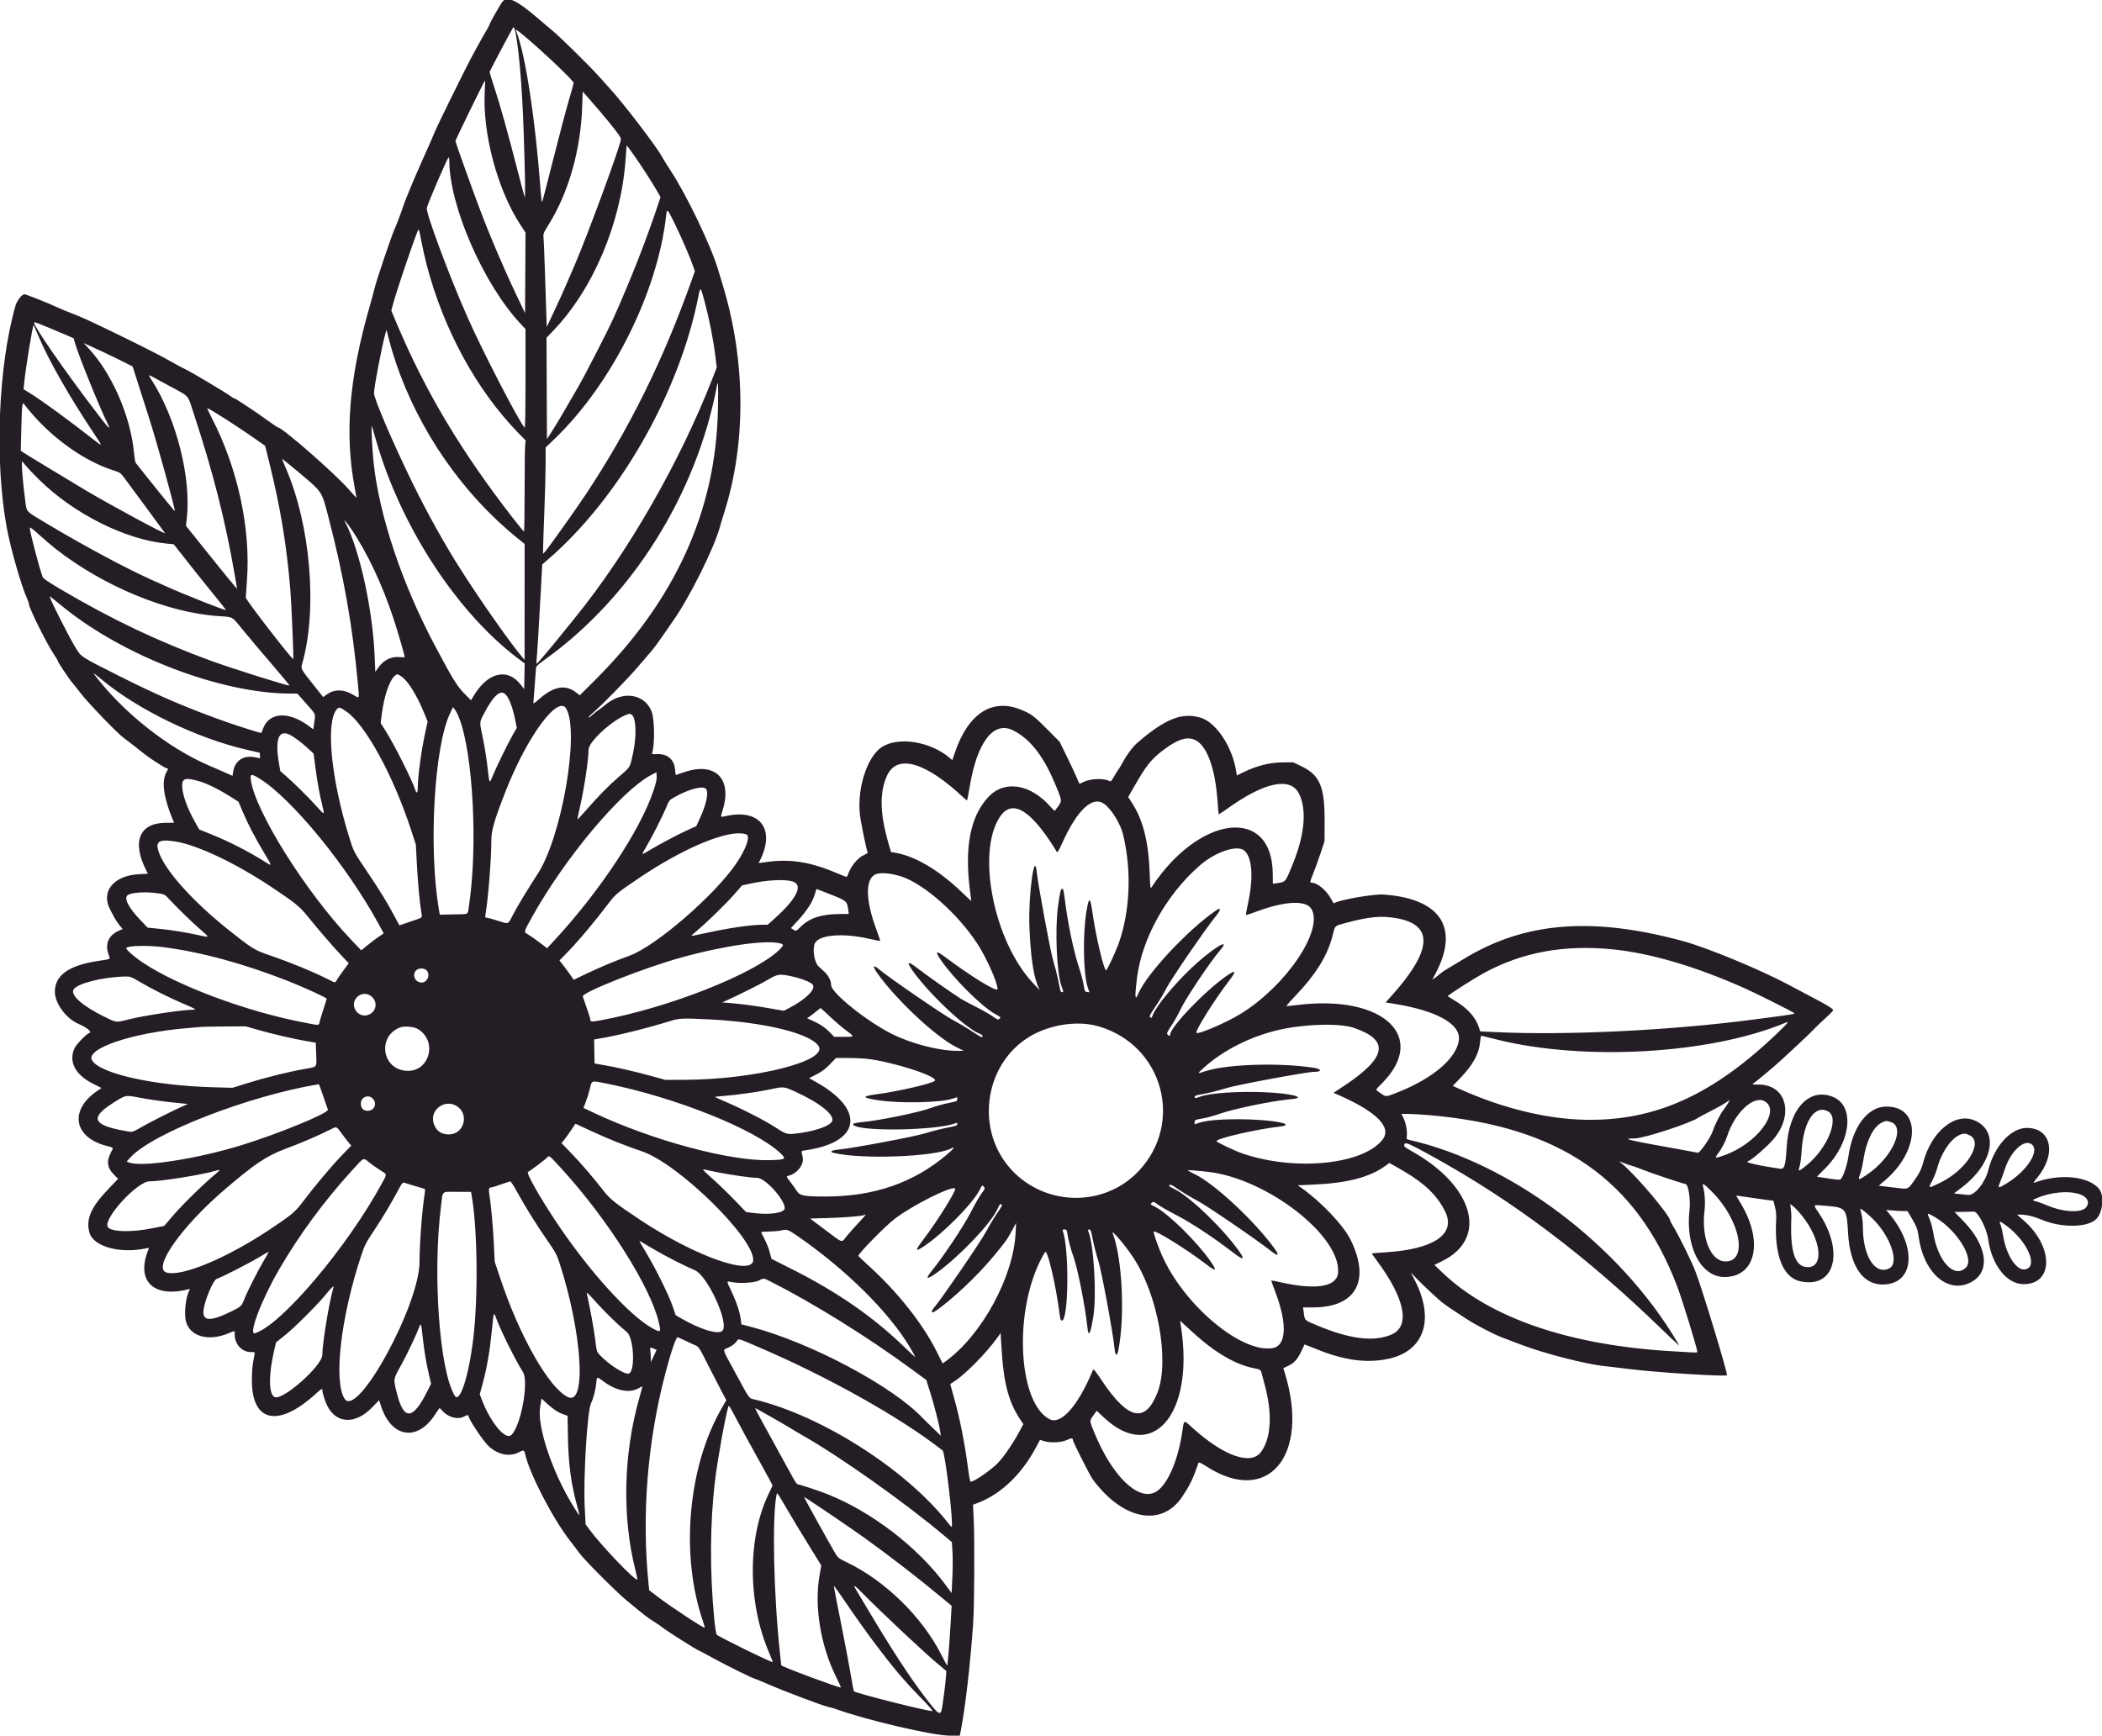 <?xml version="1.0" encoding="UTF-8"?>
<svg xmlns="http://www.w3.org/2000/svg" xmlns:xlink="http://www.w3.org/1999/xlink" id="svg" version="1.1" width="400" height="330.449" viewBox="0, 0, 400,330.449" preserveAspectRatio="none">
  <g id="svgg">
    <path id="path0" d="M95.636 0.292 C 95.269 0.721,93.167 4.412,93.167 4.627 C 93.167 4.728,92.943 5.172,92.671 5.614 C 91.827 6.978,89.553 11.153,88.556 13.167 C 88.034 14.221,86.621 17.071,85.415 19.500 C 84.210 21.929,82.976 24.517,82.674 25.250 C 82.373 25.983,81.987 26.888,81.817 27.260 C 79.617 32.083,77.143 37.907,76.761 39.164 C 76.506 40.002,75.419 42.899,75.164 43.417 C 74.598 44.569,71.498 53.739,71.248 55.000 C 71.184 55.321,70.797 56.746,70.388 58.167 C 66.426 71.907,65.544 82.567,67.513 92.900 C 67.689 93.825,67.833 94.641,67.833 94.711 C 67.833 94.782,67.169 94.070,66.357 93.128 C 63.855 90.228,53.695 81.341,52.870 81.332 C 52.804 81.331,51.962 80.764,51.000 80.072 C 48.435 78.228,44.835 75.833,44.628 75.833 C 44.529 75.833,44.210 75.651,43.918 75.429 C 43.049 74.766,36.325 70.754,35.320 70.299 C 34.809 70.068,33.684 69.467,32.820 68.964 C 31.133 67.981,27.026 65.883,22.333 63.606 C 17.193 61.112,15.454 60.314,13.750 59.672 C 12.833 59.327,11.596 58.813,11.000 58.531 C 9.364 57.757,4.954 56.001,4.644 56.000 C 4.177 56.000,3.219 57.235,2.945 58.190 C -0.340 69.665,-1.055 87.647,1.268 100.333 C 1.994 104.294,4.018 111.403,5.102 113.797 C 5.321 114.281,5.500 114.796,5.500 114.943 C 5.500 115.709,8.910 122.563,10.317 124.624 C 10.693 125.174,11.000 125.704,11.000 125.803 C 11.000 126.011,13.130 129.208,13.699 129.853 C 13.910 130.094,14.683 131.068,15.417 132.020 C 16.776 133.782,22.081 139.304,23.371 140.299 C 23.763 140.601,24.721 141.339,25.500 141.940 C 26.279 142.541,27.142 143.221,27.417 143.453 C 28.163 144.081,31.040 145.960,31.558 146.157 L 32.009 146.329 31.630 147.039 C 30.731 148.721,31.134 151.762,32.783 155.750 L 33.128 156.583 31.439 156.601 C 26.451 156.651,25.049 160.288,27.895 165.791 L 28.151 166.286 26.450 166.379 C 21.606 166.644,19.140 169.665,20.956 173.113 C 21.140 173.463,21.491 174.125,21.734 174.583 C 21.977 175.042,22.439 175.734,22.760 176.121 L 23.343 176.825 22.755 177.071 C 20.695 177.931,19.937 179.571,20.648 181.628 C 21.000 182.648,21.269 182.482,18.583 182.901 C 13.093 183.757,10.498 185.595,10.441 188.667 C 10.400 190.902,12.548 193.852,14.966 194.881 C 16.507 195.537,17.561 196.405,17.024 196.576 C 16.468 196.752,14.511 198.772,14.172 199.520 C 13.007 202.088,14.336 204.585,17.782 206.302 L 19.314 207.066 18.532 207.599 C 13.136 211.280,13.981 216.437,20.250 218.083 C 21.707 218.466,21.629 218.359,21.130 219.291 C 20.224 220.986,20.386 222.267,21.669 223.550 L 22.470 224.351 20.526 226.394 C 17.291 229.796,16.322 232.059,17.019 234.583 C 17.761 237.270,22.867 238.674,27.885 237.572 C 28.325 237.475,28.368 237.499,28.256 237.773 C 25.811 243.727,29.111 247.068,35.781 245.394 C 36.166 245.297,36.186 245.318,36.018 245.633 C 35.307 246.961,34.983 250.156,35.412 251.595 C 36.255 254.422,39.725 255.336,43.537 253.734 C 44.740 253.228,44.667 253.207,44.667 254.053 C 44.667 255.831,46.060 257.325,47.722 257.331 C 48.510 257.333,48.525 257.343,48.435 257.792 C 48.028 259.839,47.939 260.699,47.931 262.667 C 47.899 270.669,52.920 271.778,60.019 265.336 C 61.110 264.346,61.333 264.205,61.333 264.505 C 61.333 265.054,61.829 266.657,62.271 267.536 C 64.027 271.028,67.648 271.147,70.859 267.817 L 72.137 266.492 72.508 267.621 C 74.468 273.580,79.316 274.417,82.684 269.378 C 83.161 268.666,83.581 268.048,83.618 268.004 C 83.656 267.960,83.926 268.199,84.218 268.535 C 85.292 269.769,87.171 270.248,88.333 269.583 C 88.833 269.297,89.167 269.268,89.167 269.511 C 89.167 270.042,91.591 273.753,92.742 274.982 C 94.428 276.784,96.902 277.375,98.715 276.410 C 99.623 275.926,99.763 275.961,99.923 276.710 C 100.703 280.370,105.215 289.082,108.510 293.287 C 109.100 294.041,109.866 295.054,110.211 295.537 C 111.123 296.816,117.116 302.833,119.220 304.583 C 122.454 307.272,123.402 308.009,124.368 308.583 C 124.892 308.894,125.696 309.445,126.155 309.808 C 127.034 310.503,132.430 313.923,132.947 314.113 C 133.114 314.175,134.337 314.825,135.667 315.559 C 138.044 316.873,143.355 319.500,143.631 319.500 C 143.709 319.500,144.817 319.956,146.095 320.513 C 149.119 321.832,156.326 324.561,157.500 324.832 C 158.004 324.948,158.680 325.138,159.002 325.254 C 164.898 327.384,177.523 330.333,180.744 330.333 L 182.643 330.333 182.819 329.458 C 183.668 325.248,184.655 316.690,185.188 308.917 C 185.420 305.530,185.483 293.347,185.289 289.149 L 185.162 286.381 185.956 286.087 C 190.389 284.452,194.459 280.572,197.194 275.376 C 197.569 274.665,197.887 274.068,197.902 274.049 C 197.917 274.030,198.227 274.121,198.590 274.250 C 199.722 274.654,201.928 274.569,202.975 274.082 C 203.868 273.666,204.167 273.664,204.167 274.071 C 204.167 274.409,207.408 280.835,207.942 281.557 C 213.702 289.338,221.112 290.732,225.032 284.773 C 226.504 282.536,226.945 281.611,228.083 278.375 C 228.131 278.239,228.658 278.491,229.620 279.112 C 241.265 286.631,249.297 277.084,244.522 261.399 L 244.212 260.382 245.155 259.949 C 246.266 259.439,246.966 258.639,247.704 257.039 C 247.988 256.422,248.230 255.902,248.241 255.884 C 248.252 255.866,249.271 256.261,250.505 256.764 C 255.786 258.911,260.044 259.489,264.167 258.617 C 271.057 257.160,273.078 251.111,269.189 243.583 C 268.415 242.085,268.379 241.978,268.856 242.583 C 269.280 243.121,272.117 245.857,273.750 247.302 C 274.703 248.145,275.382 248.621,279.000 250.980 C 280.797 252.152,284.266 253.961,285.852 254.553 C 286.438 254.771,288.006 255.368,289.338 255.879 C 293.811 257.594,301.717 259.631,305.309 259.993 C 306.101 260.073,308.250 260.330,310.083 260.564 C 315.059 261.200,328.166 262.031,328.631 261.740 C 328.864 261.594,323.992 245.541,322.640 242.000 C 321.928 240.137,319.544 235.283,318.476 233.525 C 318.123 232.942,317.833 232.412,317.833 232.345 C 317.833 231.402,311.575 223.958,308.821 221.625 L 308.083 221.000 309.000 221.358 C 309.504 221.555,310.254 221.809,310.667 221.922 C 311.079 222.034,311.902 222.331,312.494 222.581 C 313.842 223.148,320.371 225.333,320.719 225.333 C 321.278 225.333,321.740 228.251,321.505 230.297 C 320.700 237.310,323.694 243.044,328.162 243.044 C 334.170 243.044,335.633 236.198,331.181 228.917 C 330.733 228.183,330.378 227.570,330.393 227.554 C 330.408 227.538,331.582 227.701,333.002 227.916 C 334.422 228.131,336.008 228.355,336.526 228.414 L 337.469 228.520 337.771 229.718 C 337.974 230.526,338.049 231.297,338.001 232.083 C 337.595 238.733,339.251 243.081,342.477 243.834 C 349.125 245.385,351.089 238.298,346.084 230.819 C 344.965 229.148,344.817 229.269,347.692 229.514 C 351.264 229.819,351.422 230.024,351.678 234.667 C 352.029 241.036,354.560 244.648,358.546 244.471 C 364.264 244.216,364.803 237.386,359.600 231.097 L 358.923 230.278 360.236 230.389 C 360.959 230.450,361.871 230.500,362.264 230.500 L 362.978 230.500 363.801 231.875 C 364.694 233.365,364.924 233.968,365.090 235.250 C 365.980 242.101,370.479 246.213,374.833 244.154 C 378.867 242.247,378.310 237.206,373.521 232.292 L 371.938 230.667 373.635 230.639 C 374.569 230.624,375.457 230.605,375.608 230.597 C 376.373 230.559,378.061 233.792,378.337 235.825 C 379.007 240.761,381.871 244.404,385.083 244.407 C 390.811 244.412,390.807 237.258,385.075 232.259 L 383.823 231.167 384.464 231.167 C 385.599 231.167,387.038 231.515,388.579 232.163 C 392.242 233.704,397.184 233.654,398.863 232.059 C 400.127 230.858,400.485 227.675,399.503 226.365 C 397.605 223.835,391.880 223.266,387.033 225.126 C 386.889 225.181,387.163 224.756,387.641 224.182 C 391.412 219.650,390.389 214.675,385.685 214.668 C 382.674 214.664,379.502 218.139,378.363 222.688 C 377.761 225.093,375.764 227.556,374.523 227.424 C 374.098 227.379,373.315 227.297,372.784 227.241 L 371.817 227.141 373.200 226.097 C 379.214 221.561,380.497 215.365,375.854 213.284 C 372.078 211.592,367.513 215.314,365.936 221.370 C 365.625 222.565,365.146 223.497,364.145 224.856 C 362.969 226.452,363.254 226.368,360.239 225.997 C 358.778 225.817,357.558 225.669,357.526 225.668 C 357.495 225.667,357.880 225.332,358.381 224.924 C 365.395 219.210,365.720 210.537,358.917 210.605 C 355.413 210.640,352.539 214.433,351.748 220.068 C 351.520 221.698,350.754 223.970,350.276 224.439 C 350.132 224.579,349.530 224.541,347.917 224.289 L 345.750 223.952 347.347 222.351 C 352.182 217.503,353.005 210.624,348.963 208.836 C 344.386 206.813,340.449 210.950,340.003 218.250 C 339.779 221.935,339.573 222.586,338.681 222.431 C 338.352 222.373,337.391 222.220,336.546 222.089 C 334.735 221.809,332.502 221.292,332.501 221.152 C 332.500 221.098,332.669 220.976,332.875 220.882 C 333.584 220.558,336.252 218.221,337.361 216.951 C 341.471 212.249,340.002 206.439,334.698 206.421 C 333.407 206.417,333.339 206.400,333.696 206.167 C 334.335 205.750,337.974 202.691,339.148 201.584 C 339.754 201.012,341.150 199.716,342.250 198.703 C 343.350 197.690,344.664 196.424,345.169 195.889 C 345.674 195.354,346.706 194.368,347.461 193.697 C 348.216 193.027,348.833 192.374,348.833 192.246 C 348.833 191.990,347.518 191.185,344.744 189.745 C 343.739 189.223,341.829 188.212,340.500 187.498 C 335.084 184.591,324.949 180.386,320.319 179.125 C 302.916 174.385,290.011 175.453,278.417 182.592 C 277.408 183.213,276.133 183.977,275.583 184.289 C 275.033 184.602,274.396 185.025,274.167 185.230 C 273.938 185.435,273.482 185.798,273.154 186.038 L 272.558 186.473 273.198 185.251 C 277.771 176.525,274.115 171.011,263.250 170.247 C 261.333 170.112,254.430 171.349,253.845 171.933 C 253.806 171.972,253.595 171.652,253.377 171.222 C 252.536 169.562,250.721 168.000,249.634 168.000 C 249.224 168.000,249.241 167.906,249.980 166.045 C 250.335 165.149,250.948 163.442,251.342 162.250 L 252.058 160.083 252.067 156.083 C 252.080 149.729,251.130 147.509,247.689 145.855 L 246.083 145.084 244.000 145.099 C 241.624 145.116,239.128 145.749,236.638 146.965 L 235.360 147.590 235.253 146.877 C 234.548 142.177,231.441 137.472,228.457 136.586 C 224.917 135.535,221.771 136.784,216.455 141.351 C 215.568 142.113,214.419 143.646,213.637 145.113 C 213.352 145.647,212.953 146.308,212.750 146.583 C 212.547 146.858,212.167 147.471,211.905 147.945 C 211.536 148.616,211.372 148.777,211.169 148.668 C 210.047 148.067,207.490 148.158,206.141 148.847 C 205.796 149.023,205.481 149.167,205.441 149.167 C 205.401 149.167,205.181 148.698,204.951 148.125 C 204.721 147.552,203.880 145.751,203.083 144.123 L 201.633 141.163 199.358 138.873 C 196.736 136.234,196.260 135.879,194.244 135.057 C 188.816 132.844,184.257 135.790,181.751 143.127 L 181.224 144.671 180.762 144.275 C 177.098 141.126,170.999 140.135,167.823 142.173 C 164.843 144.085,162.856 150.794,163.756 155.902 C 164.217 158.519,164.887 161.673,165.105 162.250 C 165.140 162.342,164.836 162.553,164.430 162.720 C 163.209 163.221,161.777 165.025,161.267 166.705 C 161.189 166.963,161.035 166.931,159.798 166.398 C 154.423 164.083,150.603 163.426,146.056 164.034 L 144.362 164.261 144.578 163.839 C 147.649 157.815,144.620 153.832,138.103 155.325 C 137.068 155.562,137.076 155.578,137.505 154.224 C 139.410 148.217,136.095 144.922,130.199 146.963 C 129.346 147.258,128.623 147.500,128.594 147.500 C 128.564 147.500,128.508 147.057,128.469 146.515 C 128.326 144.547,127.004 143.414,124.984 143.528 C 124.318 143.565,124.019 143.524,124.066 143.401 C 124.623 141.956,124.584 136.951,124.003 135.437 C 122.681 131.992,118.409 131.381,115.163 134.174 C 114.844 134.448,114.283 134.873,113.917 135.118 C 113.550 135.364,112.969 135.828,112.625 136.149 C 112.281 136.471,112.000 136.649,112.000 136.545 C 112.000 136.442,112.346 136.070,112.769 135.720 C 114.286 134.464,119.568 129.074,121.300 127.016 C 122.271 125.861,123.422 124.521,123.857 124.038 C 124.292 123.555,125.221 122.318,125.921 121.288 C 126.620 120.259,127.567 118.892,128.024 118.250 C 131.126 113.897,135.885 104.369,136.994 100.291 C 137.174 99.627,137.515 98.483,137.752 97.750 C 142.027 84.477,141.940 68.675,137.510 54.167 C 137.245 53.296,136.861 52.021,136.657 51.333 C 135.325 46.828,130.649 37.084,127.574 32.406 C 126.908 31.392,126.150 30.170,125.890 29.689 C 124.911 27.881,118.740 19.805,116.258 17.083 C 115.673 16.442,114.594 15.242,113.862 14.417 C 112.253 12.605,106.500 6.947,105.165 5.862 C 104.637 5.434,103.513 4.483,102.666 3.750 C 98.442 0.093,96.586 -0.820,95.636 0.292 M98.231 6.917 C 98.870 10.710,99.386 17.320,99.654 25.167 C 99.926 33.112,99.998 37.958,99.836 37.500 C 99.755 37.271,99.117 34.871,98.418 32.167 C 96.493 24.724,95.238 20.233,94.151 16.898 C 93.609 15.238,93.167 13.797,93.167 13.696 C 93.167 13.560,97.057 6.205,97.620 5.277 C 97.802 4.977,97.988 5.479,98.231 6.917 M99.802 6.872 C 103.202 9.703,109.167 15.371,109.167 15.771 C 109.167 15.888,108.750 17.394,108.240 19.117 C 107.731 20.840,106.415 25.813,105.317 30.167 C 104.219 34.521,103.261 38.230,103.189 38.409 C 103.107 38.610,102.980 37.688,102.854 35.992 C 101.871 22.658,99.989 10.393,98.246 5.958 C 98.056 5.476,98.287 5.612,99.802 6.872 M92.249 17.292 C 91.782 25.319,94.636 36.060,99.016 42.761 L 100.003 44.272 99.960 51.928 L 99.917 59.583 99.391 58.500 C 96.308 52.141,93.233 44.999,91.031 39.083 C 89.263 34.333,86.667 27.054,86.667 26.847 C 86.667 26.621,92.181 15.333,92.292 15.333 C 92.331 15.333,92.311 16.215,92.249 17.292 M114.142 21.167 C 116.755 24.233,118.167 26.089,118.167 26.457 C 118.167 27.486,112.012 44.250,109.370 50.417 C 107.210 55.460,106.682 56.639,104.787 60.657 L 104.045 62.231 103.939 59.074 C 103.880 57.337,103.756 53.554,103.662 50.667 C 103.569 47.779,103.456 45.200,103.412 44.935 C 103.350 44.559,103.536 44.132,104.267 42.973 C 108.156 36.809,110.493 28.695,110.785 20.340 L 110.886 17.429 111.626 18.256 C 112.033 18.711,113.165 20.021,114.142 21.167 M120.636 29.542 C 122.018 31.490,124.203 34.882,125.147 36.543 L 125.693 37.503 125.324 38.626 C 123.164 45.211,120.061 53.153,116.841 60.333 C 115.654 62.982,111.487 71.110,109.920 73.833 C 107.532 77.985,105.800 80.907,104.939 82.240 L 104.083 83.563 104.040 73.920 L 103.997 64.277 105.214 63.013 C 112.827 55.112,118.172 42.520,119.034 30.458 C 119.144 28.923,119.250 27.667,119.270 27.667 C 119.290 27.667,119.905 28.510,120.636 29.542 M85.500 30.530 C 85.500 39.171,91.989 54.060,99.042 61.601 L 100.000 62.626 100.000 72.096 C 100.000 77.852,99.940 81.505,99.847 81.408 C 98.776 80.300,91.811 66.828,88.909 60.250 C 85.451 52.413,81.053 40.599,81.217 39.590 C 81.335 38.865,85.219 29.846,85.372 29.941 C 85.443 29.984,85.500 30.249,85.500 30.530 M128.307 42.375 C 129.577 44.952,131.243 48.785,131.850 50.524 L 132.231 51.615 131.675 53.182 C 126.257 68.450,119.862 81.412,111.537 94.000 C 109.714 96.756,104.603 103.958,103.849 104.833 L 103.347 105.417 103.344 104.500 C 103.342 103.996,103.450 100.808,103.584 97.417 C 103.718 94.025,103.828 89.882,103.830 88.209 L 103.833 85.168 105.525 83.542 C 116.431 73.063,125.143 55.628,126.761 41.042 C 126.918 39.621,126.974 39.669,128.307 42.375 M81.227 50.534 C 84.461 62.802,90.655 74.168,98.539 82.301 L 100.043 83.851 99.938 84.616 C 99.880 85.036,99.833 88.932,99.833 93.273 C 99.833 97.615,99.777 101.162,99.708 101.156 C 99.640 101.150,98.758 100.085,97.750 98.790 C 87.827 86.040,81.007 74.640,75.507 61.602 L 74.460 59.121 74.829 57.769 C 75.567 55.059,78.420 46.610,79.506 43.917 C 79.694 43.450,79.738 43.577,80.166 45.833 C 80.418 47.163,80.896 49.278,81.227 50.534 M134.088 57.417 C 134.930 60.538,135.727 64.548,136.095 67.511 L 136.397 69.938 135.588 72.011 C 129.361 87.975,119.486 105.180,109.473 117.511 C 108.771 118.376,107.594 119.833,106.858 120.750 C 104.892 123.198,102.314 126.242,102.155 126.303 C 102.079 126.332,102.051 126.107,102.092 125.803 C 102.186 125.098,102.582 118.668,102.922 112.333 L 103.185 107.417 104.051 106.677 C 117.744 94.982,129.266 74.873,132.927 56.283 C 133.280 54.489,133.306 54.515,134.088 57.417 M8.761 62.146 C 9.855 62.592,11.482 63.277,12.376 63.667 L 14.003 64.375 14.274 65.313 C 14.972 67.727,19.023 77.730,20.447 80.555 C 21.273 82.194,20.677 81.566,17.750 77.714 C 12.096 70.274,6.500 62.179,6.500 61.441 C 6.500 61.246,6.752 61.325,8.761 62.146 M7.406 64.167 C 9.287 68.606,13.146 75.378,17.682 82.198 C 19.542 84.996,19.555 85.038,18.233 83.998 C 13.302 80.122,8.036 76.270,5.687 74.821 L 4.491 74.083 4.590 73.000 C 4.845 70.232,6.249 61.660,6.414 61.868 C 6.435 61.895,6.881 62.929,7.406 64.167 M75.325 69.000 C 79.699 81.953,88.096 94.063,98.542 102.483 L 99.833 103.524 99.828 114.554 L 99.823 125.583 99.453 125.154 C 97.240 122.581,91.450 114.343,87.631 108.333 C 84.540 103.468,81.346 97.729,78.496 91.917 C 74.891 84.564,71.167 75.887,71.167 74.842 C 71.167 73.698,72.689 65.764,73.358 63.417 L 73.549 62.750 74.029 64.667 C 74.293 65.721,74.876 67.671,75.325 69.000 M19.500 66.932 C 20.829 67.559,22.664 68.450,23.577 68.911 L 25.237 69.750 26.382 73.333 C 27.012 75.304,27.899 78.079,28.354 79.500 C 29.894 84.307,33.432 97.123,33.266 97.289 C 33.220 97.336,27.793 90.625,25.807 88.064 C 25.728 87.962,25.590 87.111,25.501 86.173 C 24.822 79.049,21.205 70.856,16.606 66.027 L 15.917 65.303 16.500 65.547 C 16.821 65.682,18.171 66.305,19.500 66.932 M32.333 73.508 C 36.126 75.558,35.653 75.028,36.808 78.535 C 40.581 89.999,42.867 98.981,44.660 109.387 L 45.114 112.025 44.661 111.554 C 44.412 111.295,42.223 108.606,39.798 105.578 L 35.389 100.072 35.541 98.744 C 36.427 90.998,33.582 79.721,28.891 72.387 C 28.168 71.258,28.176 71.244,29.208 71.811 C 29.690 72.076,31.096 72.840,32.333 73.508 M136.615 78.000 C 136.223 97.207,128.515 114.186,113.294 129.373 L 110.331 132.330 109.578 131.755 C 107.512 130.178,105.255 130.643,102.375 133.242 C 101.703 133.848,101.501 133.960,101.503 133.724 C 101.505 133.555,101.616 132.104,101.750 130.500 C 101.884 128.896,101.995 127.396,101.997 127.166 C 101.999 126.828,102.353 126.495,103.875 125.397 C 120.331 113.525,132.549 94.016,136.429 73.417 C 136.664 72.172,136.711 73.334,136.615 78.000 M6.014 78.666 C 10.300 83.655,16.190 87.784,21.423 89.468 C 22.907 89.946,22.922 89.957,23.750 91.079 C 24.208 91.701,26.086 94.244,27.923 96.730 C 29.760 99.216,31.324 101.350,31.398 101.470 C 31.635 101.853,20.815 96.013,16.389 93.368 C 11.944 90.712,4.862 86.415,4.433 86.114 L 3.948 85.774 4.061 81.365 C 4.184 76.572,4.214 76.381,4.734 77.100 C 4.926 77.365,5.502 78.070,6.014 78.666 M41.235 78.695 C 43.245 79.923,46.834 82.293,48.938 83.780 L 50.458 84.856 51.310 88.303 C 53.385 96.709,54.539 103.705,55.244 112.167 C 55.472 114.909,55.910 125.320,55.800 125.416 C 55.594 125.597,46.752 114.152,46.771 113.729 C 46.783 113.465,46.883 112.013,46.994 110.500 C 47.725 100.565,45.263 89.179,40.305 79.556 C 39.770 78.517,39.381 77.667,39.442 77.667 C 39.503 77.667,40.310 78.129,41.235 78.695 M71.567 83.833 C 76.393 100.597,87.408 117.264,99.380 125.918 L 99.843 126.253 99.796 128.698 L 99.750 131.144 98.996 130.197 C 96.521 127.087,92.822 127.990,90.192 132.347 L 89.633 133.273 88.358 131.995 C 86.991 130.624,86.019 129.036,82.658 122.678 C 76.464 110.963,72.192 98.177,71.099 88.083 C 70.847 85.753,70.594 80.768,70.744 81.083 C 70.788 81.175,71.158 82.412,71.567 83.833 M56.667 89.736 C 61.476 93.786,61.185 93.346,62.563 98.667 C 65.432 109.750,67.085 119.104,68.082 129.899 C 68.387 133.198,68.461 132.986,67.256 132.261 C 65.420 131.155,63.628 131.128,62.170 132.183 L 61.500 132.669 59.417 130.054 C 57.259 127.346,57.227 127.285,57.495 126.350 C 60.463 116.001,59.111 99.943,54.351 89.013 C 53.974 88.149,53.667 87.412,53.667 87.374 C 53.667 87.274,54.855 88.209,56.667 89.736 M7.403 91.250 C 14.030 97.796,23.923 102.746,31.822 103.470 L 33.060 103.583 35.822 107.094 C 37.341 109.025,39.577 111.819,40.792 113.302 C 42.006 114.786,43.000 116.043,43.000 116.095 C 43.000 116.300,34.986 113.126,31.500 111.540 C 31.087 111.352,29.962 110.850,29.000 110.424 C 24.310 108.348,15.934 103.861,9.000 99.710 C 4.693 97.131,5.096 97.575,4.772 95.051 C 4.439 92.461,4.167 89.516,4.167 88.503 L 4.167 87.756 4.941 88.670 C 5.367 89.172,6.475 90.333,7.403 91.250 M66.791 100.623 C 69.849 105.099,72.760 111.260,74.898 117.783 C 75.755 120.398,77.000 124.689,77.000 125.030 C 77.000 125.107,76.606 125.123,76.125 125.067 C 74.502 124.876,73.004 125.608,71.950 127.105 L 71.417 127.863 71.298 124.973 C 70.931 116.055,68.472 104.763,65.750 99.500 C 65.279 98.588,65.746 99.092,66.791 100.623 M10.702 104.547 C 19.791 111.620,31.850 116.595,41.500 117.252 C 44.464 117.454,44.032 117.209,46.286 119.965 C 47.389 121.313,49.836 124.213,51.724 126.408 C 53.611 128.604,55.125 130.431,55.088 130.468 C 54.931 130.624,44.014 127.185,40.083 125.742 C 30.129 122.087,21.524 118.006,12.023 112.435 C 9.310 110.845,8.250 110.137,8.130 109.833 C 7.525 108.310,5.669 101.239,5.667 100.452 C 5.667 100.248,6.248 100.681,7.494 101.813 C 8.499 102.725,9.942 103.956,10.702 104.547 M12.119 115.603 C 23.733 124.979,42.117 131.975,55.212 132.003 L 56.583 132.006 58.000 133.607 C 60.212 136.108,60.046 135.761,59.817 137.396 L 59.620 138.809 58.768 138.177 C 54.848 135.267,51.086 135.544,50.004 138.822 C 49.881 139.195,49.743 139.500,49.699 139.500 C 49.446 139.500,45.292 138.187,43.119 137.421 C 35.820 134.846,30.185 132.437,23.000 128.818 C 15.149 124.863,15.520 125.103,14.338 123.205 C 13.354 121.626,9.805 114.653,9.575 113.847 L 9.460 113.444 9.952 113.847 C 10.222 114.069,11.197 114.859,12.119 115.603 M19.268 129.264 C 26.257 135.094,37.445 140.509,47.083 142.727 L 49.417 143.263 49.471 143.821 C 49.520 144.335,49.494 144.370,49.137 144.265 C 46.610 143.522,44.709 144.574,44.362 146.908 L 44.250 147.659 42.917 147.065 C 42.183 146.739,40.797 146.136,39.835 145.726 C 31.975 142.372,23.382 135.559,17.950 128.375 C 17.633 127.955,17.983 128.191,19.268 129.264 M76.346 128.712 C 77.641 129.585,79.321 132.284,80.752 135.791 L 81.381 137.333 80.947 139.291 C 80.203 142.650,79.505 147.761,79.502 149.875 C 79.500 150.846,79.286 151.139,79.072 150.465 C 78.444 148.484,75.005 141.644,73.278 138.936 L 72.440 137.623 72.648 135.955 C 73.048 132.746,74.001 129.791,74.957 128.792 C 75.489 128.236,75.627 128.228,76.346 128.712 M96.312 132.276 C 96.953 133.055,97.569 134.719,98.003 136.848 L 98.345 138.524 97.494 140.010 C 96.576 141.615,94.291 146.319,93.675 147.875 C 93.144 149.214,93.117 149.161,92.784 146.125 C 92.620 144.635,92.262 142.329,91.987 141.000 C 91.197 137.171,91.189 137.583,92.091 135.836 C 93.941 132.255,95.329 131.084,96.312 132.276 M107.769 134.895 C 110.328 139.467,106.865 159.404,102.308 166.333 C 100.579 168.963,98.328 172.700,97.530 174.264 C 96.655 175.979,96.849 175.910,94.765 175.246 C 93.766 174.927,92.800 174.667,92.619 174.667 C 92.330 174.667,92.303 174.588,92.396 174.006 C 92.938 170.618,93.500 163.438,93.500 159.903 C 93.500 158.022,94.117 155.921,96.284 150.417 C 100.347 140.097,106.230 132.146,107.769 134.895 M65.822 135.353 C 69.509 137.815,74.862 147.605,78.295 158.167 L 79.135 160.750 79.326 164.417 C 79.512 167.981,79.839 171.544,80.165 173.569 C 80.359 174.772,80.613 174.546,78.101 175.401 L 75.999 176.116 75.056 174.350 C 73.648 171.713,72.351 169.595,70.018 166.127 C 67.253 162.018,67.314 162.135,66.421 159.250 C 62.965 148.081,61.947 137.361,64.116 134.964 C 64.497 134.543,64.668 134.581,65.822 135.353 M87.383 136.668 C 90.019 143.445,90.943 161.044,89.253 172.310 C 88.969 174.207,89.383 173.966,86.300 174.029 L 83.686 174.083 83.516 173.083 C 81.542 161.445,82.612 142.285,85.595 135.865 L 86.190 134.583 86.558 135.040 C 86.761 135.292,87.132 136.024,87.383 136.668 M120.155 135.994 C 121.053 136.474,121.192 139.938,120.452 143.417 C 119.879 146.112,119.986 145.932,117.917 147.712 C 115.875 149.469,113.854 151.521,111.513 154.212 C 110.655 155.200,109.926 155.981,109.894 155.949 C 109.862 155.917,110.058 154.919,110.331 153.730 C 111.167 150.089,111.994 144.613,111.998 142.697 C 112.002 141.017,117.287 136.378,119.803 135.844 C 119.832 135.838,119.990 135.905,120.155 135.994 M192.782 139.001 C 196.146 140.682,198.747 144.103,201.071 149.903 C 202.190 152.697,202.219 152.339,200.713 154.325 C 200.682 154.366,200.325 154.020,199.919 153.556 C 196.121 149.215,191.199 148.408,188.140 151.625 C 184.665 155.277,183.495 161.202,184.591 169.583 C 184.723 170.592,184.831 171.444,184.832 171.477 C 184.833 171.509,184.017 170.754,183.019 169.798 C 178.535 165.501,174.058 162.877,170.149 162.256 L 169.549 162.161 169.034 160.372 C 167.425 154.787,167.356 150.723,168.816 147.583 C 170.735 143.457,176.130 145.017,183.333 151.783 C 183.654 152.084,183.958 152.331,184.009 152.332 C 184.060 152.333,184.300 151.136,184.542 149.672 C 185.938 141.212,189.076 137.149,192.782 139.001 M54.943 139.750 C 55.717 140.073,57.306 141.240,58.632 142.458 L 59.680 143.422 60.001 145.922 C 60.354 148.673,60.843 151.378,61.352 153.393 C 61.801 155.171,61.770 155.174,60.253 153.477 C 58.805 151.856,56.024 149.103,54.378 147.661 L 53.339 146.750 53.086 145.270 C 52.330 140.845,52.975 138.928,54.943 139.750 M227.448 140.848 C 229.682 141.930,231.247 146.202,231.683 152.411 C 231.780 153.788,231.886 154.942,231.920 154.975 C 231.953 155.009,232.754 154.482,233.699 153.806 C 240.626 148.845,245.547 147.826,247.175 151.016 C 248.694 153.994,248.312 158.705,246.105 164.204 C 244.591 167.975,244.700 167.839,242.984 168.086 L 242.218 168.197 242.197 166.223 C 242.059 153.451,228.303 155.009,219.151 168.834 C 218.902 169.211,218.880 169.061,218.787 166.326 C 218.581 160.307,217.535 156.090,215.445 152.860 L 214.688 151.689 215.839 149.680 C 218.148 145.650,219.082 144.483,221.408 142.725 C 224.114 140.679,225.931 140.114,227.448 140.848 M124.344 150.509 C 121.843 157.989,114.117 169.662,105.524 178.943 L 104.111 180.469 102.715 179.404 C 101.947 178.818,100.985 178.143,100.576 177.904 C 99.625 177.346,99.596 177.493,101.231 174.554 C 107.490 163.298,118.227 150.492,123.917 147.498 L 124.917 146.972 124.967 147.732 C 125.004 148.279,124.828 149.060,124.344 150.509 M49.296 148.125 C 55.508 151.920,66.193 164.994,72.237 176.196 L 73.017 177.643 72.045 178.303 C 71.510 178.666,70.550 179.393,69.911 179.918 L 68.750 180.873 66.862 178.895 C 58.189 169.810,48.414 154.203,47.718 148.329 C 47.593 147.273,47.848 147.240,49.296 148.125 M37.917 148.693 C 39.373 149.110,41.585 150.195,43.732 151.546 L 45.380 152.583 46.158 154.417 C 47.195 156.860,48.521 159.417,50.222 162.250 C 51.844 164.952,51.838 164.909,50.466 164.046 C 47.249 162.023,43.660 160.190,40.083 158.744 L 37.917 157.868 37.126 156.476 C 35.614 153.815,34.667 151.142,34.667 149.538 C 34.667 148.109,35.299 147.945,37.917 148.693 M134.253 150.065 C 134.946 150.571,134.493 152.931,133.146 155.835 L 132.488 157.254 131.203 157.818 C 129.470 158.579,125.593 160.614,123.750 161.730 C 121.938 162.827,121.975 162.850,122.936 161.231 C 123.965 159.497,126.146 155.218,126.749 153.750 C 127.353 152.280,127.351 152.282,128.406 151.687 C 130.934 150.261,133.534 149.539,134.253 150.065 M210.194 153.049 C 211.580 154.106,213.232 156.818,213.718 158.833 C 215.390 165.774,215.051 173.589,212.810 179.748 C 212.241 181.311,210.659 184.667,210.491 184.667 C 210.056 184.667,208.546 178.275,207.871 173.577 C 207.450 170.652,207.235 170.614,206.758 173.380 C 206.005 177.749,206.136 185.481,207.006 187.969 L 207.315 188.854 206.870 188.802 C 206.450 188.753,206.412 188.673,206.205 187.417 C 206.083 186.683,205.688 185.195,205.326 184.110 C 204.321 181.098,203.227 175.889,202.658 171.417 C 202.389 169.305,202.355 169.167,202.097 169.167 C 201.862 169.167,201.662 170.047,201.331 172.535 C 200.725 177.090,201.097 185.299,202.019 187.750 C 202.398 188.754,202.402 188.833,202.087 188.833 C 201.951 188.833,201.805 188.665,201.762 188.458 C 201.719 188.252,201.523 187.299,201.327 186.340 C 201.130 185.382,200.720 183.802,200.416 182.830 C 199.911 181.222,197.544 168.439,197.272 165.852 C 196.841 161.764,195.673 170.550,195.889 176.250 C 196.095 181.654,196.607 185.414,197.412 187.417 L 197.814 188.417 196.570 187.094 C 189.098 179.152,185.741 162.157,190.313 155.414 C 192.663 151.946,196.275 154.185,201.090 162.095 C 201.232 162.329,201.425 162.023,202.160 160.398 C 205.042 154.030,207.969 151.352,210.194 153.049 M142.144 158.888 C 142.744 159.374,141.879 161.712,140.156 164.266 C 136.044 170.360,124.778 180.101,119.750 181.910 C 117.010 182.896,114.195 184.077,111.375 185.422 L 109.166 186.476 108.639 185.696 C 108.349 185.268,107.741 184.439,107.287 183.855 L 106.463 182.794 107.790 181.439 C 110.059 179.120,113.107 175.497,115.975 171.708 C 117.093 170.230,117.574 169.835,121.417 167.236 C 128.072 162.734,134.659 159.553,138.976 158.756 C 140.302 158.511,141.753 158.571,142.144 158.888 M33.477 160.175 C 37.629 160.848,44.954 164.339,51.750 168.882 C 56.210 171.864,57.060 172.554,58.538 174.393 C 60.487 176.820,63.388 180.184,64.987 181.873 L 66.366 183.329 65.464 184.540 C 64.968 185.205,64.392 186.031,64.184 186.375 C 63.729 187.127,63.902 187.123,62.506 186.419 C 59.532 184.922,55.223 183.149,51.333 181.823 C 48.432 180.834,48.018 180.579,43.557 177.033 C 36.580 171.487,31.241 165.493,30.148 161.980 C 29.559 160.089,30.339 159.665,33.477 160.175 M236.732 161.849 C 238.272 163.060,238.572 166.895,237.512 171.833 C 237.247 173.071,237.059 174.113,237.095 174.150 C 237.131 174.187,238.082 173.874,239.208 173.455 C 244.542 171.471,248.549 171.293,249.555 172.996 C 251.912 176.988,244.802 187.559,236.155 192.916 C 233.437 194.600,228.042 196.930,227.685 196.574 C 227.371 196.260,231.040 190.383,233.798 186.783 C 235.330 184.783,235.244 184.477,233.490 185.682 C 229.355 188.522,222.667 195.489,222.667 196.956 C 222.667 197.243,222.334 197.159,222.120 196.820 C 222.008 196.642,222.221 196.205,222.902 195.217 C 223.416 194.470,224.201 193.081,224.645 192.129 C 225.639 190.001,230.166 183.234,232.271 180.730 C 234.396 178.202,230.400 180.746,226.645 184.310 C 223.373 187.417,220.019 191.497,219.390 193.134 C 219.152 193.754,219.082 193.820,218.878 193.616 C 218.673 193.411,218.811 193.132,219.884 191.565 C 220.568 190.567,221.503 189.000,221.962 188.083 C 222.798 186.415,229.383 176.808,231.360 174.372 C 232.417 173.069,232.388 172.591,231.298 173.350 C 225.848 177.142,218.107 185.474,216.577 189.195 C 215.985 190.634,215.919 189.726,216.358 186.167 C 217.287 178.632,221.922 170.306,228.284 164.744 C 231.236 162.163,235.342 160.756,236.732 161.849 M171.515 166.814 C 175.785 168.197,182.184 173.833,185.913 179.496 C 187.664 182.156,189.833 186.989,189.833 188.231 C 189.833 188.944,184.885 185.918,179.698 182.034 C 178.108 180.843,177.894 181.044,179.015 182.676 C 181.506 186.302,186.839 191.605,189.413 193.014 C 190.441 193.578,190.487 193.627,190.206 193.881 C 189.928 194.133,189.835 194.100,188.829 193.393 C 188.235 192.976,186.812 192.167,185.667 191.596 C 184.521 191.024,183.246 190.344,182.833 190.085 C 181.332 189.140,176.046 185.418,174.606 184.292 C 172.829 182.902,172.457 182.963,173.485 184.477 C 176.339 188.681,183.437 195.461,186.242 196.663 C 186.961 196.971,187.165 197.212,186.866 197.397 C 186.792 197.442,185.953 196.957,185.002 196.319 C 184.051 195.680,182.442 194.723,181.428 194.192 C 179.640 193.256,168.985 185.944,167.279 184.482 C 166.149 183.514,165.982 183.839,166.922 185.175 C 170.472 190.219,178.026 197.302,181.958 199.275 L 183.402 200.000 182.159 199.999 C 178.688 199.996,173.475 198.650,169.750 196.794 C 164.964 194.409,158.172 188.959,158.163 187.495 C 158.158 186.649,157.630 185.623,156.824 184.892 C 156.435 184.539,155.946 184.090,155.737 183.895 C 154.948 183.156,154.558 180.516,155.087 179.493 C 155.905 177.911,160.378 177.536,165.250 178.641 C 166.442 178.911,167.447 179.104,167.483 179.069 C 167.520 179.034,167.207 178.084,166.788 176.959 C 164.725 171.411,164.618 167.437,166.506 166.447 C 167.368 165.995,169.457 166.148,171.515 166.814 M150.800 167.756 C 152.921 168.386,151.677 170.983,147.430 174.791 L 146.083 175.998 145.083 176.001 C 142.826 176.006,138.590 176.630,134.185 177.607 C 132.774 177.919,131.595 178.150,131.565 178.120 C 131.534 178.090,132.086 177.582,132.791 176.991 C 134.662 175.422,138.335 171.822,139.869 170.052 L 141.202 168.515 142.476 168.231 C 145.842 167.482,149.228 167.289,150.800 167.756 M158.250 170.303 C 161.080 171.439,161.195 171.541,161.408 173.097 L 161.523 173.943 159.634 173.961 C 156.289 173.993,154.053 174.730,152.411 176.343 C 151.468 177.269,151.475 177.267,150.913 176.899 L 150.504 176.631 151.767 175.274 C 153.449 173.466,154.586 171.734,155.012 170.333 L 155.358 169.191 156.388 169.580 C 156.954 169.794,157.792 170.119,158.250 170.303 M30.082 170.021 C 31.333 170.207,31.351 170.217,32.287 171.229 C 33.757 172.820,36.604 175.580,38.206 176.966 C 39.939 178.467,39.941 178.459,37.970 178.019 C 35.519 177.471,32.772 177.024,30.338 176.778 L 28.094 176.551 26.581 174.962 C 24.352 172.622,23.483 170.790,24.375 170.310 C 25.289 169.819,27.851 169.689,30.082 170.021 M265.721 174.750 C 272.914 176.004,272.582 180.891,264.711 189.634 L 263.672 190.788 264.961 190.990 C 273.237 192.282,277.919 194.818,277.627 197.850 C 277.295 201.305,272.725 205.243,265.964 207.899 C 263.622 208.820,263.817 208.811,262.721 208.056 C 261.649 207.318,261.608 207.579,263.026 206.141 C 271.756 197.288,263.210 189.306,247.083 191.252 C 245.983 191.384,244.979 191.495,244.851 191.497 C 244.722 191.498,245.286 190.806,246.103 189.958 C 250.440 185.456,252.683 181.841,253.669 177.764 C 254.066 176.125,253.939 176.235,256.105 175.650 C 260.476 174.470,262.844 174.248,265.721 174.750 M148.625 179.591 C 149.185 179.762,149.088 180.039,148.169 180.899 C 143.281 185.471,127.048 191.846,114.360 194.177 C 112.548 194.510,112.335 194.495,112.331 194.032 C 112.329 193.795,112.088 193.057,110.902 189.656 C 110.645 188.919,122.487 184.220,129.524 182.266 C 137.943 179.929,146.026 178.797,148.625 179.591 M30.922 180.247 C 38.099 181.137,46.408 183.393,55.000 186.784 C 57.834 187.903,62.167 189.896,62.167 190.080 C 62.167 190.138,61.904 190.987,61.583 191.967 C 61.262 192.948,60.925 194.058,60.833 194.435 C 60.641 195.226,60.972 195.213,57.583 194.559 C 46.867 192.490,33.789 187.616,27.250 183.252 C 25.432 182.040,23.833 180.611,24.050 180.394 C 24.470 179.974,28.094 179.897,30.922 180.247 M306.833 180.679 C 314.059 181.396,322.675 183.929,331.944 188.062 C 334.278 189.103,341.285 192.620,341.402 192.809 C 341.529 193.015,341.694 192.988,334.083 193.994 C 318.001 196.119,298.323 197.085,284.466 196.430 L 281.682 196.299 281.414 195.493 C 280.770 193.552,279.247 191.873,276.826 190.433 C 276.097 189.999,275.500 189.614,275.500 189.578 C 275.500 189.414,280.455 186.246,282.247 185.265 C 289.590 181.244,297.556 179.758,306.833 180.679 M81.167 184.667 C 81.954 185.454,81.342 187.000,80.243 187.000 C 79.014 187.000,78.353 185.578,79.173 184.698 C 79.624 184.214,80.697 184.197,81.167 184.667 M150.795 185.851 C 152.503 186.221,154.262 186.922,154.644 187.386 C 155.335 188.227,153.371 190.191,150.196 191.835 L 149.141 192.380 146.696 191.945 C 144.038 191.471,141.060 191.073,138.840 190.893 L 137.430 190.780 138.007 190.524 C 140.203 189.550,144.848 187.229,146.167 186.446 C 148.011 185.351,148.306 185.313,150.795 185.851 M26.550 186.841 C 28.816 188.184,32.276 189.921,34.833 190.999 C 37.062 191.939,37.458 192.167,36.862 192.167 C 34.795 192.167,27.496 193.257,24.510 194.012 C 22.018 194.642,22.212 194.664,19.814 193.485 C 15.717 191.470,13.410 189.435,13.992 188.348 C 14.610 187.194,19.516 185.947,23.800 185.856 C 24.802 185.834,24.927 185.879,26.550 186.841 M70.769 189.714 C 71.947 190.793,71.600 192.579,70.103 193.149 C 69.231 193.481,68.254 193.154,67.714 192.350 C 66.362 190.338,68.982 188.077,70.769 189.714 M157.916 193.458 C 158.860 194.352,160.237 195.533,160.976 196.083 C 162.674 197.348,162.679 197.333,160.539 197.333 L 158.745 197.333 158.000 196.564 C 157.052 195.586,156.104 194.935,154.698 194.297 L 153.583 193.792 153.998 193.521 C 154.226 193.372,154.788 192.937,155.248 192.554 C 155.707 192.170,156.109 191.852,156.141 191.845 C 156.173 191.839,156.971 192.565,157.916 193.458 M134.807 194.004 C 145.377 194.517,154.171 196.650,155.769 199.089 C 157.640 201.945,143.600 205.477,130.229 205.514 L 126.583 205.524 123.917 204.783 C 120.933 203.954,117.445 203.154,114.863 202.706 L 113.142 202.408 113.101 200.122 L 113.060 197.837 113.655 197.738 C 117.494 197.097,122.710 195.812,127.750 194.265 C 129.287 193.793,129.958 193.769,134.807 194.004 M338.500 196.365 C 326.053 208.378,314.972 213.405,301.583 213.115 C 294.142 212.953,285.728 210.874,277.601 207.187 L 276.453 206.666 277.857 205.208 C 280.280 202.693,281.466 200.544,281.651 198.336 C 281.734 197.348,281.808 197.096,282.003 197.142 C 282.139 197.174,283.412 197.490,284.833 197.845 C 301.471 201.996,325.391 200.622,339.667 194.694 C 340.525 194.338,340.369 194.561,338.500 196.365 M209.000 195.321 C 221.291 198.854,225.401 213.698,216.642 222.920 C 209.820 230.101,198.007 229.562,191.743 221.783 C 185.585 214.136,187.636 202.247,195.971 197.268 C 199.807 194.977,205.068 194.190,209.000 195.321 M257.667 195.632 C 264.507 197.977,263.916 201.270,255.675 206.726 L 253.766 207.989 254.592 208.350 C 261.931 211.562,264.900 214.524,263.118 216.861 C 259.469 221.645,246.523 222.958,236.509 219.560 C 234.967 219.037,231.500 217.389,231.500 217.180 C 231.500 216.658,239.342 214.862,243.625 214.402 C 244.892 214.266,245.004 213.944,243.875 213.685 C 240.074 212.815,231.065 212.786,228.375 213.636 L 227.333 213.965 227.333 213.577 C 227.333 213.146,227.389 213.122,229.083 212.825 C 229.725 212.713,231.075 212.334,232.083 211.984 C 234.947 210.988,242.090 209.521,245.638 209.199 C 248.895 208.904,245.796 208.091,240.583 207.873 C 235.630 207.666,230.398 208.015,228.512 208.678 C 227.413 209.064,227.333 209.069,227.333 208.758 C 227.333 208.608,227.572 208.474,227.958 208.407 C 229.746 208.098,231.776 207.605,233.417 207.081 C 235.270 206.489,248.682 204.000,250.019 204.000 C 251.657 204.000,251.558 203.449,249.875 203.199 C 243.190 202.208,233.329 202.542,229.294 203.897 C 227.760 204.412,227.759 204.407,229.116 203.180 C 232.756 199.889,238.038 197.227,243.333 196.014 C 248.325 194.871,254.932 194.695,257.667 195.632 M49.050 195.994 C 51.913 196.812,55.843 197.725,58.250 198.132 L 60.083 198.441 60.167 200.652 C 60.265 203.264,60.487 203.004,57.750 203.488 C 54.836 204.004,50.349 205.124,47.000 206.171 L 44.250 207.031 40.546 206.930 C 29.224 206.620,18.965 204.330,17.508 201.787 C 16.239 199.572,25.201 196.543,35.583 195.678 C 36.775 195.579,38.012 195.473,38.333 195.442 C 38.654 195.412,40.679 195.376,42.833 195.362 L 46.750 195.337 49.050 195.994 M79.279 195.722 C 83.422 197.864,81.839 204.160,77.251 203.792 C 72.519 203.412,71.806 196.964,76.332 195.479 C 76.954 195.275,78.692 195.418,79.279 195.722 M164.857 201.507 C 169.525 201.978,178.442 204.817,177.918 205.665 C 177.602 206.175,171.127 207.690,166.792 208.267 C 163.891 208.654,163.985 208.920,167.195 209.413 C 171.105 210.013,178.780 209.873,181.053 209.161 C 181.620 208.983,182.102 208.837,182.125 208.835 C 182.235 208.830,182.150 209.491,182.031 209.564 C 181.957 209.610,181.151 209.801,180.240 209.988 C 179.329 210.176,177.983 210.556,177.250 210.834 C 174.927 211.714,167.301 213.278,163.769 213.598 C 162.609 213.703,162.150 213.873,162.388 214.110 C 163.702 215.424,178.528 215.153,181.875 213.753 C 182.092 213.662,182.167 213.711,182.167 213.943 C 182.167 214.209,181.878 214.311,180.208 214.631 C 179.131 214.838,177.313 215.303,176.167 215.665 C 174.101 216.318,162.205 218.553,159.430 218.810 C 158.241 218.920,157.825 219.211,158.584 219.402 C 163.789 220.708,177.899 220.187,181.020 218.573 C 181.878 218.129,181.529 218.606,180.125 219.795 C 173.865 225.097,166.354 227.701,157.250 227.726 C 153.064 227.737,152.171 227.573,151.645 226.698 C 151.441 226.360,150.913 225.616,150.471 225.045 C 149.506 223.800,149.519 223.930,150.344 223.683 C 151.253 223.411,152.251 222.476,152.595 221.576 C 152.859 220.884,152.857 220.566,152.579 219.457 C 152.481 219.067,152.524 219.035,153.279 218.927 C 163.768 217.433,164.760 211.261,155.360 205.980 L 153.971 205.199 155.360 204.484 C 156.389 203.955,157.053 203.456,157.917 202.567 L 159.083 201.364 161.107 201.349 C 162.221 201.340,163.908 201.412,164.857 201.507 M115.190 206.175 C 128.447 208.803,143.832 214.963,148.576 219.543 C 149.673 220.603,149.495 220.715,146.563 220.804 C 138.956 221.036,124.233 217.081,112.970 211.780 L 111.024 210.864 111.497 209.640 C 111.757 208.967,112.105 207.835,112.269 207.125 C 112.621 205.602,112.498 205.642,115.190 206.175 M61.513 208.627 C 61.932 209.886,62.329 211.035,62.395 211.180 C 62.675 211.798,53.252 215.688,46.070 217.918 C 37.497 220.581,26.806 222.223,24.513 221.230 L 24.109 221.055 24.846 220.255 C 29.108 215.631,47.357 208.547,60.667 206.351 C 60.712 206.343,61.093 207.368,61.513 208.627 M151.513 207.853 C 156.108 209.958,158.944 212.276,158.330 213.424 C 157.887 214.250,155.496 215.149,152.583 215.583 C 149.797 215.998,149.762 215.992,147.740 214.676 C 145.658 213.320,141.575 211.206,138.393 209.835 C 137.156 209.302,136.109 208.831,136.066 208.788 C 136.023 208.746,136.685 208.660,137.536 208.598 C 140.113 208.411,144.200 207.838,146.539 207.335 C 149.194 206.766,149.126 206.759,151.513 207.853 M26.500 208.904 C 28.534 209.297,31.485 209.700,34.333 209.974 L 35.750 210.110 34.500 210.673 C 32.361 211.636,28.148 213.779,26.683 214.649 C 25.706 215.229,25.151 215.461,24.849 215.415 C 17.855 214.333,16.879 212.937,21.167 210.147 C 23.931 208.347,23.790 208.380,26.500 208.904 M70.924 209.076 C 71.825 209.976,71.257 211.409,70.000 211.409 C 69.123 211.409,68.667 210.925,68.667 209.994 C 68.667 208.802,70.077 208.229,70.924 209.076 M328.928 209.811 C 328.792 210.074,328.402 210.655,328.060 211.102 C 327.344 212.041,326.333 214.023,325.922 215.293 C 325.537 216.486,323.442 219.503,323.077 219.391 C 322.989 219.364,321.642 219.114,320.083 218.835 C 309.544 216.952,308.362 216.667,311.087 216.667 C 312.839 216.667,322.008 213.658,323.243 212.678 C 323.339 212.603,324.408 212.038,325.619 211.424 C 326.830 210.809,328.105 210.093,328.452 209.831 C 328.799 209.570,329.104 209.351,329.129 209.345 C 329.155 209.338,329.064 209.548,328.928 209.811 M335.827 209.606 C 339.005 211.483,334.201 217.808,327.994 219.919 C 326.325 220.486,326.241 220.457,326.930 219.555 C 327.596 218.682,328.347 217.253,328.667 216.250 C 330.097 211.766,333.748 208.378,335.827 209.606 M86.983 210.552 C 89.356 212.123,88.273 215.885,85.442 215.906 C 83.888 215.918,82.880 215.148,82.485 213.649 C 81.817 211.112,84.763 209.083,86.983 210.552 M347.872 211.521 C 350.126 212.727,347.779 218.571,343.733 221.826 C 342.224 223.040,342.129 223.056,342.450 222.042 C 342.588 221.606,342.764 220.237,342.841 219.000 C 343.187 213.418,345.365 210.179,347.872 211.521 M272.167 212.255 C 296.880 214.403,311.431 224.491,319.165 244.838 C 320.156 247.446,323.000 256.715,323.000 257.338 C 323.000 257.406,322.531 257.433,321.958 257.398 C 321.385 257.362,319.604 257.256,318.000 257.161 C 298.656 256.019,283.567 250.852,274.581 242.293 L 272.956 240.746 274.526 239.967 C 283.256 235.633,280.424 225.653,268.596 219.067 C 267.163 218.269,267.037 218.130,267.329 217.668 C 267.515 217.374,268.513 217.834,272.661 220.125 C 288.035 228.617,301.853 239.040,316.250 253.003 C 317.625 254.336,318.933 255.575,319.156 255.755 L 319.562 256.083 319.168 255.417 C 308.253 236.946,287.571 221.356,268.108 216.927 C 267.670 216.827,267.638 216.769,267.710 216.201 C 267.827 215.282,267.534 213.700,267.081 212.797 L 266.680 212.000 267.965 212.001 C 268.672 212.001,270.563 212.116,272.167 212.255 M359.701 213.507 C 362.789 214.364,360.137 220.324,355.201 223.618 C 353.597 224.689,353.515 224.675,353.985 223.418 C 354.178 222.903,354.449 221.716,354.588 220.782 C 355.118 217.212,356.453 214.471,358.044 213.683 C 358.857 213.280,358.878 213.278,359.701 213.507 M117.417 217.383 C 118.700 217.893,120.865 218.690,122.227 219.154 C 129.048 221.477,143.333 235.426,143.333 239.763 C 143.333 243.018,132.243 239.099,121.804 232.156 C 117.097 229.025,116.111 228.244,114.893 226.684 C 112.790 223.989,110.584 221.421,108.719 219.494 L 106.854 217.568 107.442 216.826 C 107.765 216.417,108.361 215.585,108.766 214.975 L 109.503 213.867 112.293 215.161 C 113.828 215.873,116.133 216.872,117.417 217.383 M64.883 215.544 C 65.293 216.119,65.900 216.915,66.234 217.314 L 66.839 218.039 65.128 219.812 C 63.121 221.892,59.849 225.777,57.781 228.534 C 56.200 230.642,55.599 231.153,51.417 233.943 C 43.145 239.462,34.552 243.051,31.675 242.189 C 28.956 241.374,34.508 233.461,42.760 226.391 C 48.455 221.513,50.726 219.988,54.250 218.679 C 57.113 217.615,60.913 215.985,62.750 215.034 C 64.068 214.352,64.024 214.341,64.883 215.544 M374.873 216.108 C 377.484 217.436,374.187 222.696,369.250 225.080 C 366.861 226.233,366.887 226.238,367.652 224.803 C 368.010 224.132,368.460 222.999,368.652 222.286 C 369.475 219.234,371.379 216.526,373.142 215.900 C 373.773 215.676,374.101 215.715,374.873 216.108 M386.758 217.909 C 388.063 219.214,385.620 222.909,381.965 225.159 C 380.172 226.261,380.093 226.244,380.658 224.875 C 380.914 224.256,381.288 223.225,381.490 222.583 C 382.624 218.991,385.387 216.539,386.758 217.909 M106.885 222.458 C 115.612 232.013,123.743 244.847,125.346 251.596 C 125.818 253.583,125.762 253.656,124.349 252.914 C 119.895 250.573,111.905 241.741,105.580 232.167 C 102.498 227.502,100.077 223.169,100.478 223.035 C 100.784 222.933,103.873 220.612,104.145 220.279 C 104.499 219.847,104.503 219.850,106.885 222.458 M70.255 221.232 C 70.749 221.635,71.679 222.291,72.320 222.691 C 73.713 223.558,73.682 223.364,72.718 225.141 C 66.115 237.327,53.541 252.192,48.520 253.747 C 47.190 254.158,49.733 247.420,53.083 241.656 C 56.949 235.002,61.613 228.662,66.958 222.792 C 69.353 220.161,69.091 220.285,70.255 221.232 M267.250 222.972 C 271.213 225.308,273.589 227.649,275.034 230.641 C 277.081 234.884,272.852 237.760,263.714 238.341 C 262.279 238.432,261.084 238.527,261.060 238.551 C 261.036 238.575,261.513 239.268,262.121 240.089 C 267.370 247.184,268.391 252.418,264.831 253.978 C 261.488 255.443,256.870 254.879,250.603 252.243 C 248.137 251.206,248.312 251.387,248.071 249.625 L 247.962 248.833 249.823 248.833 C 258.014 248.833,260.840 243.813,257.040 236.012 C 255.713 233.287,251.573 228.891,247.756 226.154 L 246.960 225.583 249.689 225.468 C 256.383 225.186,260.652 224.077,263.736 221.819 L 264.389 221.341 265.319 221.862 C 265.831 222.148,266.700 222.648,267.250 222.972 M136.763 223.149 C 139.466 223.682,142.946 224.167,144.074 224.167 C 145.594 224.167,149.333 228.282,149.333 229.956 C 149.333 230.841,146.446 231.272,143.328 230.853 L 141.965 230.669 139.707 228.325 C 138.465 227.036,136.547 225.186,135.445 224.215 C 134.144 223.069,133.588 222.486,133.859 222.554 C 134.088 222.611,135.395 222.879,136.763 223.149 M41.500 223.020 C 38.692 225.325,34.077 229.877,32.268 232.125 C 31.733 232.790,31.248 233.333,31.189 233.333 C 31.131 233.333,30.145 233.528,29.000 233.765 C 25.011 234.591,21.016 234.465,20.498 233.496 C 19.640 231.894,26.134 224.834,28.465 224.833 C 30.689 224.833,38.513 223.586,40.917 222.849 C 41.763 222.589,41.956 222.646,41.500 223.020 M229.833 223.022 C 241.024 224.264,255.140 235.180,254.632 242.199 C 254.437 244.895,250.473 245.574,243.771 244.062 C 242.774 243.837,241.939 243.675,241.915 243.701 C 241.892 243.728,242.204 244.612,242.609 245.667 C 245.030 251.967,244.832 256.180,242.097 256.590 C 236.099 257.489,225.208 248.291,221.072 238.833 C 220.267 236.991,219.425 234.520,219.557 234.387 C 219.865 234.080,225.913 237.842,229.310 240.454 C 231.490 242.129,231.723 242.020,230.308 239.984 C 227.740 236.291,222.248 230.900,219.818 229.685 C 218.883 229.218,218.862 229.193,219.168 228.915 C 219.472 228.641,219.525 228.657,220.362 229.272 C 220.844 229.627,222.479 230.557,223.994 231.340 C 226.745 232.761,230.929 235.526,234.628 238.366 C 236.652 239.921,237.003 239.830,235.751 238.076 C 232.614 233.679,226.420 227.734,223.480 226.297 C 222.549 225.842,222.358 225.687,222.540 225.536 C 222.719 225.387,223.101 225.575,224.309 226.409 C 225.157 226.994,226.728 227.929,227.800 228.489 C 229.617 229.436,239.302 236.056,241.963 238.170 C 243.278 239.213,243.503 238.947,242.486 237.553 C 238.707 232.371,231.225 225.386,227.453 223.518 C 226.654 223.122,226.000 222.771,226.000 222.739 C 226.000 222.663,227.793 222.795,229.833 223.022 M98.369 226.792 C 99.953 229.676,102.084 233.101,104.105 236.011 C 105.683 238.284,105.957 238.785,106.455 240.317 C 110.784 253.614,111.668 267.607,108.072 265.900 C 104.497 264.203,98.905 254.401,95.228 243.382 L 94.139 240.119 93.989 236.954 C 93.831 233.599,93.442 229.272,93.145 227.540 C 92.944 226.372,93.018 226.002,93.453 225.996 C 93.616 225.994,94.462 225.737,95.333 225.425 C 96.204 225.113,97.001 224.852,97.105 224.845 C 97.209 224.839,97.777 225.715,98.369 226.792 M78.833 225.681 C 79.796 225.973,80.667 226.233,80.769 226.259 C 80.899 226.291,80.912 226.573,80.813 227.194 C 80.322 230.279,79.833 236.742,79.833 240.152 C 79.833 248.350,68.035 269.968,65.594 266.243 C 63.428 262.937,64.848 250.643,68.751 238.917 C 69.406 236.947,69.631 236.511,71.221 234.129 C 72.870 231.658,74.474 228.964,75.940 226.204 C 76.388 225.360,76.659 225.016,76.833 225.071 C 76.971 225.114,77.871 225.389,78.833 225.681 M325.735 226.768 C 331.164 232.186,332.720 240.083,328.357 240.083 C 325.589 240.083,323.742 235.687,324.348 230.538 C 324.540 228.909,324.432 227.094,324.061 225.708 C 323.888 225.059,324.254 225.291,325.735 226.768 M186.735 227.219 C 186.321 227.786,185.393 229.412,184.673 230.833 C 183.418 233.306,179.372 239.367,177.233 241.977 C 175.985 243.500,176.370 243.593,178.274 242.228 C 182.487 239.209,188.437 232.987,189.767 230.210 C 190.333 229.027,190.268 229.106,190.579 229.225 C 190.786 229.305,190.623 229.638,189.771 230.871 C 189.183 231.721,188.222 233.320,187.636 234.424 C 186.649 236.282,179.465 246.796,177.833 248.771 C 177.022 249.753,177.183 250.098,178.142 249.434 C 181.237 247.289,185.964 242.828,188.933 239.250 C 191.385 236.295,191.604 235.993,192.520 234.300 L 193.358 232.750 193.266 234.627 C 192.852 243.092,186.752 254.240,179.844 259.159 L 179.372 259.495 178.256 257.257 C 175.647 252.018,170.895 245.995,165.467 241.047 C 164.294 239.977,163.333 239.069,163.333 239.030 C 163.333 238.574,168.478 233.328,170.250 231.976 C 173.682 229.358,181.166 225.610,181.764 226.209 C 182.052 226.497,178.384 232.393,175.814 235.775 C 174.059 238.085,174.076 238.373,175.896 237.145 C 179.542 234.684,185.050 229.118,186.361 226.571 C 186.909 225.507,186.921 225.497,187.202 225.840 C 187.478 226.176,187.461 226.225,186.735 227.219 M89.728 227.375 C 90.859 233.610,91.023 246.644,90.071 254.667 C 89.215 261.887,87.498 267.211,86.535 265.634 C 83.622 260.864,82.297 242.503,83.927 229.500 C 84.305 226.488,83.909 226.833,86.985 226.833 L 89.630 226.833 89.728 227.375 M395.599 227.241 C 397.183 227.719,397.773 228.819,396.966 229.791 C 396.053 230.892,392.655 230.721,389.583 229.420 C 388.850 229.109,387.931 228.772,387.542 228.671 C 386.677 228.446,386.671 228.406,387.458 228.076 C 390.271 226.898,393.398 226.577,395.599 227.241 M342.927 231.396 C 346.552 235.927,347.141 241.167,344.024 241.167 C 341.575 241.167,340.604 238.264,340.886 231.792 C 340.903 231.402,340.859 230.647,340.789 230.114 L 340.661 229.146 341.258 229.601 C 341.586 229.851,342.337 230.659,342.927 231.396 M356.227 231.825 C 359.722 235.160,361.524 240.392,359.524 241.398 C 356.861 242.738,354.515 239.127,354.500 233.667 C 354.498 232.796,354.385 231.671,354.250 231.167 C 354.115 230.662,354.003 230.189,354.002 230.114 C 353.999 229.887,355.015 230.669,356.227 231.825 M367.550 231.274 C 372.036 233.579,375.896 239.453,374.102 241.246 C 371.925 243.423,368.774 240.103,367.908 234.719 C 367.766 233.837,367.466 232.680,367.241 232.146 C 366.685 230.825,366.684 230.829,367.550 231.274 M163.387 232.720 C 162.570 233.575,161.536 234.741,161.088 235.310 C 160.100 236.568,160.500 236.689,157.038 234.083 L 154.160 231.917 157.705 231.815 C 160.822 231.726,164.284 231.429,164.486 231.234 C 164.524 231.197,164.627 231.167,164.714 231.167 C 164.801 231.167,164.204 231.866,163.387 232.720 M381.857 233.313 C 385.947 236.409,387.947 241.204,385.312 241.598 C 383.739 241.834,381.852 238.979,381.227 235.418 C 380.995 234.096,380.813 233.353,380.584 232.792 C 380.389 232.316,380.720 232.452,381.857 233.313 M151.681 235.192 C 160.855 241.491,169.133 249.672,173.140 256.399 C 173.705 257.346,174.167 258.182,174.167 258.255 C 174.167 258.328,173.285 257.529,172.208 256.479 C 166.359 250.775,159.437 245.956,150.939 241.671 L 146.795 239.581 146.487 238.370 C 146.318 237.705,145.877 236.577,145.507 235.866 C 145.136 235.154,144.834 234.537,144.835 234.494 C 144.836 234.451,145.529 234.404,146.377 234.388 C 147.224 234.371,148.217 234.285,148.583 234.196 C 149.732 233.916,149.903 233.971,151.681 235.192 M203.087 234.625 C 203.341 236.176,203.710 237.602,204.227 239.034 C 205.068 241.362,206.484 248.480,206.931 252.625 C 207.144 254.600,207.475 254.015,208.039 250.667 C 208.725 246.597,208.158 236.855,207.086 234.292 C 206.995 234.074,207.044 234.000,207.277 234.000 C 207.545 234.000,207.645 234.286,207.965 235.958 C 208.171 237.035,208.632 238.817,208.989 239.917 C 209.616 241.847,211.783 253.545,212.100 256.708 C 212.239 258.101,212.567 258.215,212.818 256.958 C 214.099 250.554,213.561 239.410,211.745 234.750 C 211.361 233.764,214.125 237.008,215.672 239.358 C 220.392 246.529,222.619 259.146,220.223 265.136 C 217.919 270.895,214.703 270.216,209.795 262.935 C 208.213 260.588,208.099 260.459,207.940 260.842 C 205.127 267.612,201.889 271.248,199.700 270.097 C 193.895 267.045,192.863 250.498,197.835 240.196 C 198.380 239.067,198.897 238.186,198.983 238.240 C 199.501 238.560,200.897 244.608,201.506 249.167 C 201.776 251.188,201.814 251.333,202.069 251.333 C 203.363 251.333,203.492 237.547,202.229 234.256 C 202.157 234.067,202.242 234.000,202.558 234.000 C 202.922 234.000,203.000 234.092,203.087 234.625 M124.195 237.635 C 126.555 239.033,130.250 240.929,132.209 241.747 C 134.623 242.756,138.756 251.736,137.502 253.248 C 136.798 254.096,133.253 253.045,129.585 250.899 L 128.571 250.306 128.000 248.616 C 127.296 246.539,124.820 241.518,123.013 238.506 C 122.272 237.272,121.667 236.236,121.667 236.204 C 121.667 236.133,121.479 236.027,124.195 237.635 M50.172 239.977 C 49.037 241.890,47.084 245.750,46.493 247.250 C 45.961 248.600,45.878 248.680,44.118 249.547 C 40.077 251.537,38.523 251.502,38.721 249.425 C 38.895 247.608,40.567 243.600,41.235 243.402 C 42.015 243.171,47.378 240.439,49.167 239.360 C 50.221 238.725,51.104 238.223,51.130 238.246 C 51.155 238.268,50.724 239.048,50.172 239.977 M146.538 243.853 C 154.711 247.978,165.156 254.474,173.594 260.679 L 176.271 262.647 176.979 264.889 C 177.748 267.325,178.753 271.236,178.927 272.474 L 179.036 273.250 177.399 271.667 C 176.499 270.796,175.722 270.040,175.673 269.987 C 170.043 263.900,154.223 255.480,142.833 252.509 L 141.083 252.052 140.960 251.077 C 140.788 249.713,140.120 247.719,139.153 245.683 C 138.194 243.663,138.177 243.819,139.333 244.031 C 140.855 244.310,143.628 244.134,144.417 243.708 C 145.284 243.240,145.330 243.243,146.538 243.853 M63.433 245.125 C 62.665 247.631,61.333 255.711,61.333 257.866 C 61.333 259.893,53.998 266.445,52.324 265.914 C 51.125 265.533,51.063 261.739,52.178 256.990 L 52.530 255.492 54.223 254.130 C 56.154 252.577,60.352 248.381,62.083 246.273 C 63.234 244.872,63.608 244.554,63.433 245.125 M113.678 248.104 C 115.351 249.953,117.590 252.116,119.302 253.537 C 120.631 254.641,120.920 261.019,119.659 261.419 C 118.896 261.661,115.842 259.710,114.146 257.896 C 113.552 257.261,113.537 257.211,113.260 254.917 C 113.035 253.056,112.281 248.894,111.712 246.375 C 111.583 245.803,111.639 245.852,113.678 248.104 M94.321 250.625 C 95.152 252.967,98.032 258.795,99.513 261.131 C 100.676 262.965,99.137 271.355,97.318 273.098 C 96.175 274.193,93.262 270.656,91.586 266.136 L 91.296 265.355 91.898 263.136 C 92.665 260.306,93.245 256.894,93.616 253.042 C 93.927 249.808,93.974 249.647,94.321 250.625 M228.470 254.888 C 232.061 257.939,235.634 259.863,238.750 260.424 C 239.663 260.588,239.945 260.758,240.042 261.203 C 240.087 261.412,240.352 262.408,240.630 263.417 C 242.176 269.029,241.916 273.780,239.919 276.399 C 238.014 278.896,232.929 277.122,227.137 271.940 C 225.093 270.111,225.371 269.989,224.914 272.917 C 224.062 278.369,221.978 282.906,219.820 284.007 C 216.523 285.689,211.603 280.872,208.245 272.673 C 207.297 270.358,207.301 270.439,208.069 269.373 L 208.700 268.497 210.058 269.777 C 219.247 278.437,227.218 269.249,224.782 252.805 L 224.568 251.359 226.045 252.721 C 226.858 253.470,227.949 254.445,228.470 254.888 M80.423 254.353 C 80.738 257.211,81.082 259.296,81.611 261.550 L 82.033 263.351 81.262 264.884 C 78.538 270.299,76.823 270.379,75.519 265.152 C 74.830 262.392,74.804 262.563,76.321 259.833 C 77.466 257.775,79.195 254.127,79.829 252.435 C 80.096 251.722,80.154 251.908,80.423 254.353 M190.668 257.833 C 191.075 263.548,192.044 266.986,194.138 270.152 L 194.735 271.054 194.014 272.402 C 192.645 274.965,190.597 277.875,189.474 278.852 C 187.576 280.505,185.306 282.000,184.694 282.000 C 184.611 282.000,184.414 281.006,184.257 279.792 C 183.579 274.573,182.676 270.017,181.486 265.805 C 181.127 264.535,180.833 263.470,180.833 263.439 C 180.833 263.408,181.190 263.160,181.625 262.887 C 183.555 261.677,187.529 257.673,189.553 254.901 L 190.417 253.718 190.456 254.567 C 190.478 255.034,190.573 256.504,190.668 257.833 M130.385 255.154 C 131.136 255.513,132.028 255.921,132.369 256.059 C 132.948 256.295,133.098 256.531,134.738 259.781 C 135.701 261.689,136.877 263.977,137.351 264.865 L 138.213 266.481 137.240 268.184 C 130.902 279.281,129.456 295.940,133.743 308.486 C 133.976 309.167,134.136 309.753,134.099 309.790 C 133.944 309.945,127.578 305.750,125.144 303.889 L 123.538 302.660 123.432 301.622 C 122.088 288.436,123.173 274.604,126.579 261.500 C 127.629 257.465,128.636 254.500,128.957 254.500 C 128.992 254.500,129.634 254.794,130.385 255.154 M144.066 256.262 C 157.471 261.978,171.341 269.754,179.373 276.056 C 179.867 276.444,181.496 290.210,181.096 290.624 C 181.075 290.647,180.653 290.159,180.160 289.541 C 172.173 279.534,156.395 269.495,143.796 266.403 C 142.425 266.067,142.813 266.578,140.015 261.428 C 137.264 256.366,137.445 257.021,138.645 256.463 C 139.223 256.194,139.802 255.770,140.068 255.422 C 140.625 254.692,140.148 254.591,144.066 256.262 M124.517 256.716 L 124.951 256.917 124.403 258.083 L 123.856 259.250 123.842 258.250 C 123.835 257.700,123.784 257.081,123.728 256.875 C 123.613 256.446,123.837 256.401,124.517 256.716 M114.715 262.821 C 117.274 264.751,119.789 265.236,121.635 264.156 C 121.938 263.978,122.210 263.833,122.239 263.833 C 122.269 263.833,122.000 264.865,121.643 266.125 C 118.622 276.782,118.360 288.749,120.927 298.874 C 121.159 299.790,121.314 300.574,121.272 300.617 C 120.917 300.972,114.392 294.145,112.091 291.010 L 111.436 290.119 111.274 286.934 C 110.980 281.139,111.758 268.392,112.490 267.018 C 112.869 266.305,113.354 264.459,113.446 263.375 C 113.566 261.968,113.577 261.963,114.715 262.821 M105.583 268.338 C 106.042 268.653,106.774 269.032,107.212 269.181 L 108.007 269.451 108.075 273.434 C 108.165 278.659,108.672 282.460,109.840 286.658 C 110.446 288.836,110.449 288.836,109.183 286.806 C 105.121 280.299,102.166 271.492,102.788 267.751 L 103.051 266.167 103.901 266.966 C 104.368 267.406,105.125 268.023,105.583 268.338 M140.497 270.750 C 141.172 272.033,142.911 275.216,144.362 277.822 C 145.813 280.428,147.000 282.624,147.000 282.702 C 147.000 282.779,146.764 283.309,146.476 283.880 C 142.241 292.264,142.177 304.776,146.321 314.458 C 146.762 315.490,147.082 316.333,147.031 316.333 C 146.572 316.333,136.833 311.555,136.388 311.111 C 136.280 311.004,136.075 309.717,135.931 308.250 C 135.045 299.215,135.095 289.875,136.073 281.750 C 136.563 277.681,138.036 269.492,138.606 267.676 C 138.699 267.379,138.874 267.663,140.497 270.750 M147.202 269.938 C 149.062 271.004,150.771 272.004,151.000 272.159 C 151.229 272.315,152.054 272.804,152.833 273.247 C 159.918 277.271,172.287 286.037,179.692 292.281 L 181.134 293.497 181.254 295.423 C 181.320 296.483,181.309 298.663,181.229 300.267 L 181.083 303.185 179.808 301.467 C 174.574 294.422,165.926 287.785,157.611 284.433 C 156.007 283.786,152.135 282.500,151.792 282.500 C 151.670 282.500,151.278 281.956,150.922 281.292 C 150.565 280.627,149.173 278.096,147.829 275.667 C 144.588 269.811,143.619 268.000,143.729 268.000 C 143.779 268.000,145.342 268.872,147.202 269.938 M149.013 285.958 C 150.583 288.655,152.348 291.581,154.423 294.928 L 156.290 297.939 155.964 299.761 C 154.907 305.664,156.153 313.264,159.163 319.271 C 159.686 320.314,160.060 321.167,159.996 321.167 C 159.381 321.167,148.667 317.168,148.667 316.938 C 148.667 316.898,148.557 315.864,148.424 314.641 C 147.229 303.697,146.902 288.785,147.764 284.542 C 147.873 284.000,147.871 283.997,149.013 285.958 M164.646 292.790 C 169.424 296.235,174.717 300.331,179.254 304.095 L 181.092 305.620 180.897 309.018 C 180.693 312.593,180.342 316.875,180.244 316.976 C 180.213 317.009,179.740 316.146,179.194 315.059 C 175.540 307.784,168.482 300.861,161.114 297.325 C 159.504 296.553,159.467 296.521,158.807 295.395 C 157.707 293.515,153.000 285.023,153.000 284.917 C 153.000 284.783,161.645 290.627,164.646 292.790 M166.322 312.570 C 169.826 317.242,172.049 319.880,175.148 323.042 C 176.563 324.485,177.602 325.667,177.457 325.667 C 176.338 325.667,162.819 322.247,162.499 321.883 C 162.435 321.810,162.176 320.475,161.925 318.917 C 161.673 317.358,160.838 312.933,160.068 309.083 C 159.298 305.233,158.668 301.976,158.667 301.845 C 158.667 301.714,159.796 303.283,161.177 305.332 C 162.558 307.381,164.873 310.638,166.322 312.570 M163.921 303.015 C 167.511 306.667,175.683 314.345,178.417 316.635 C 179.242 317.326,179.976 317.942,180.050 318.004 C 180.173 318.108,179.749 321.998,179.311 324.792 C 179.003 326.753,178.739 326.593,175.737 322.623 C 172.904 318.876,169.616 313.818,165.255 306.500 C 164.081 304.529,162.974 302.673,162.796 302.375 C 162.286 301.521,162.663 301.735,163.921 303.015 " stroke="none" fill="#251d25" fill-rule="evenodd"></path>
  </g>
</svg>
